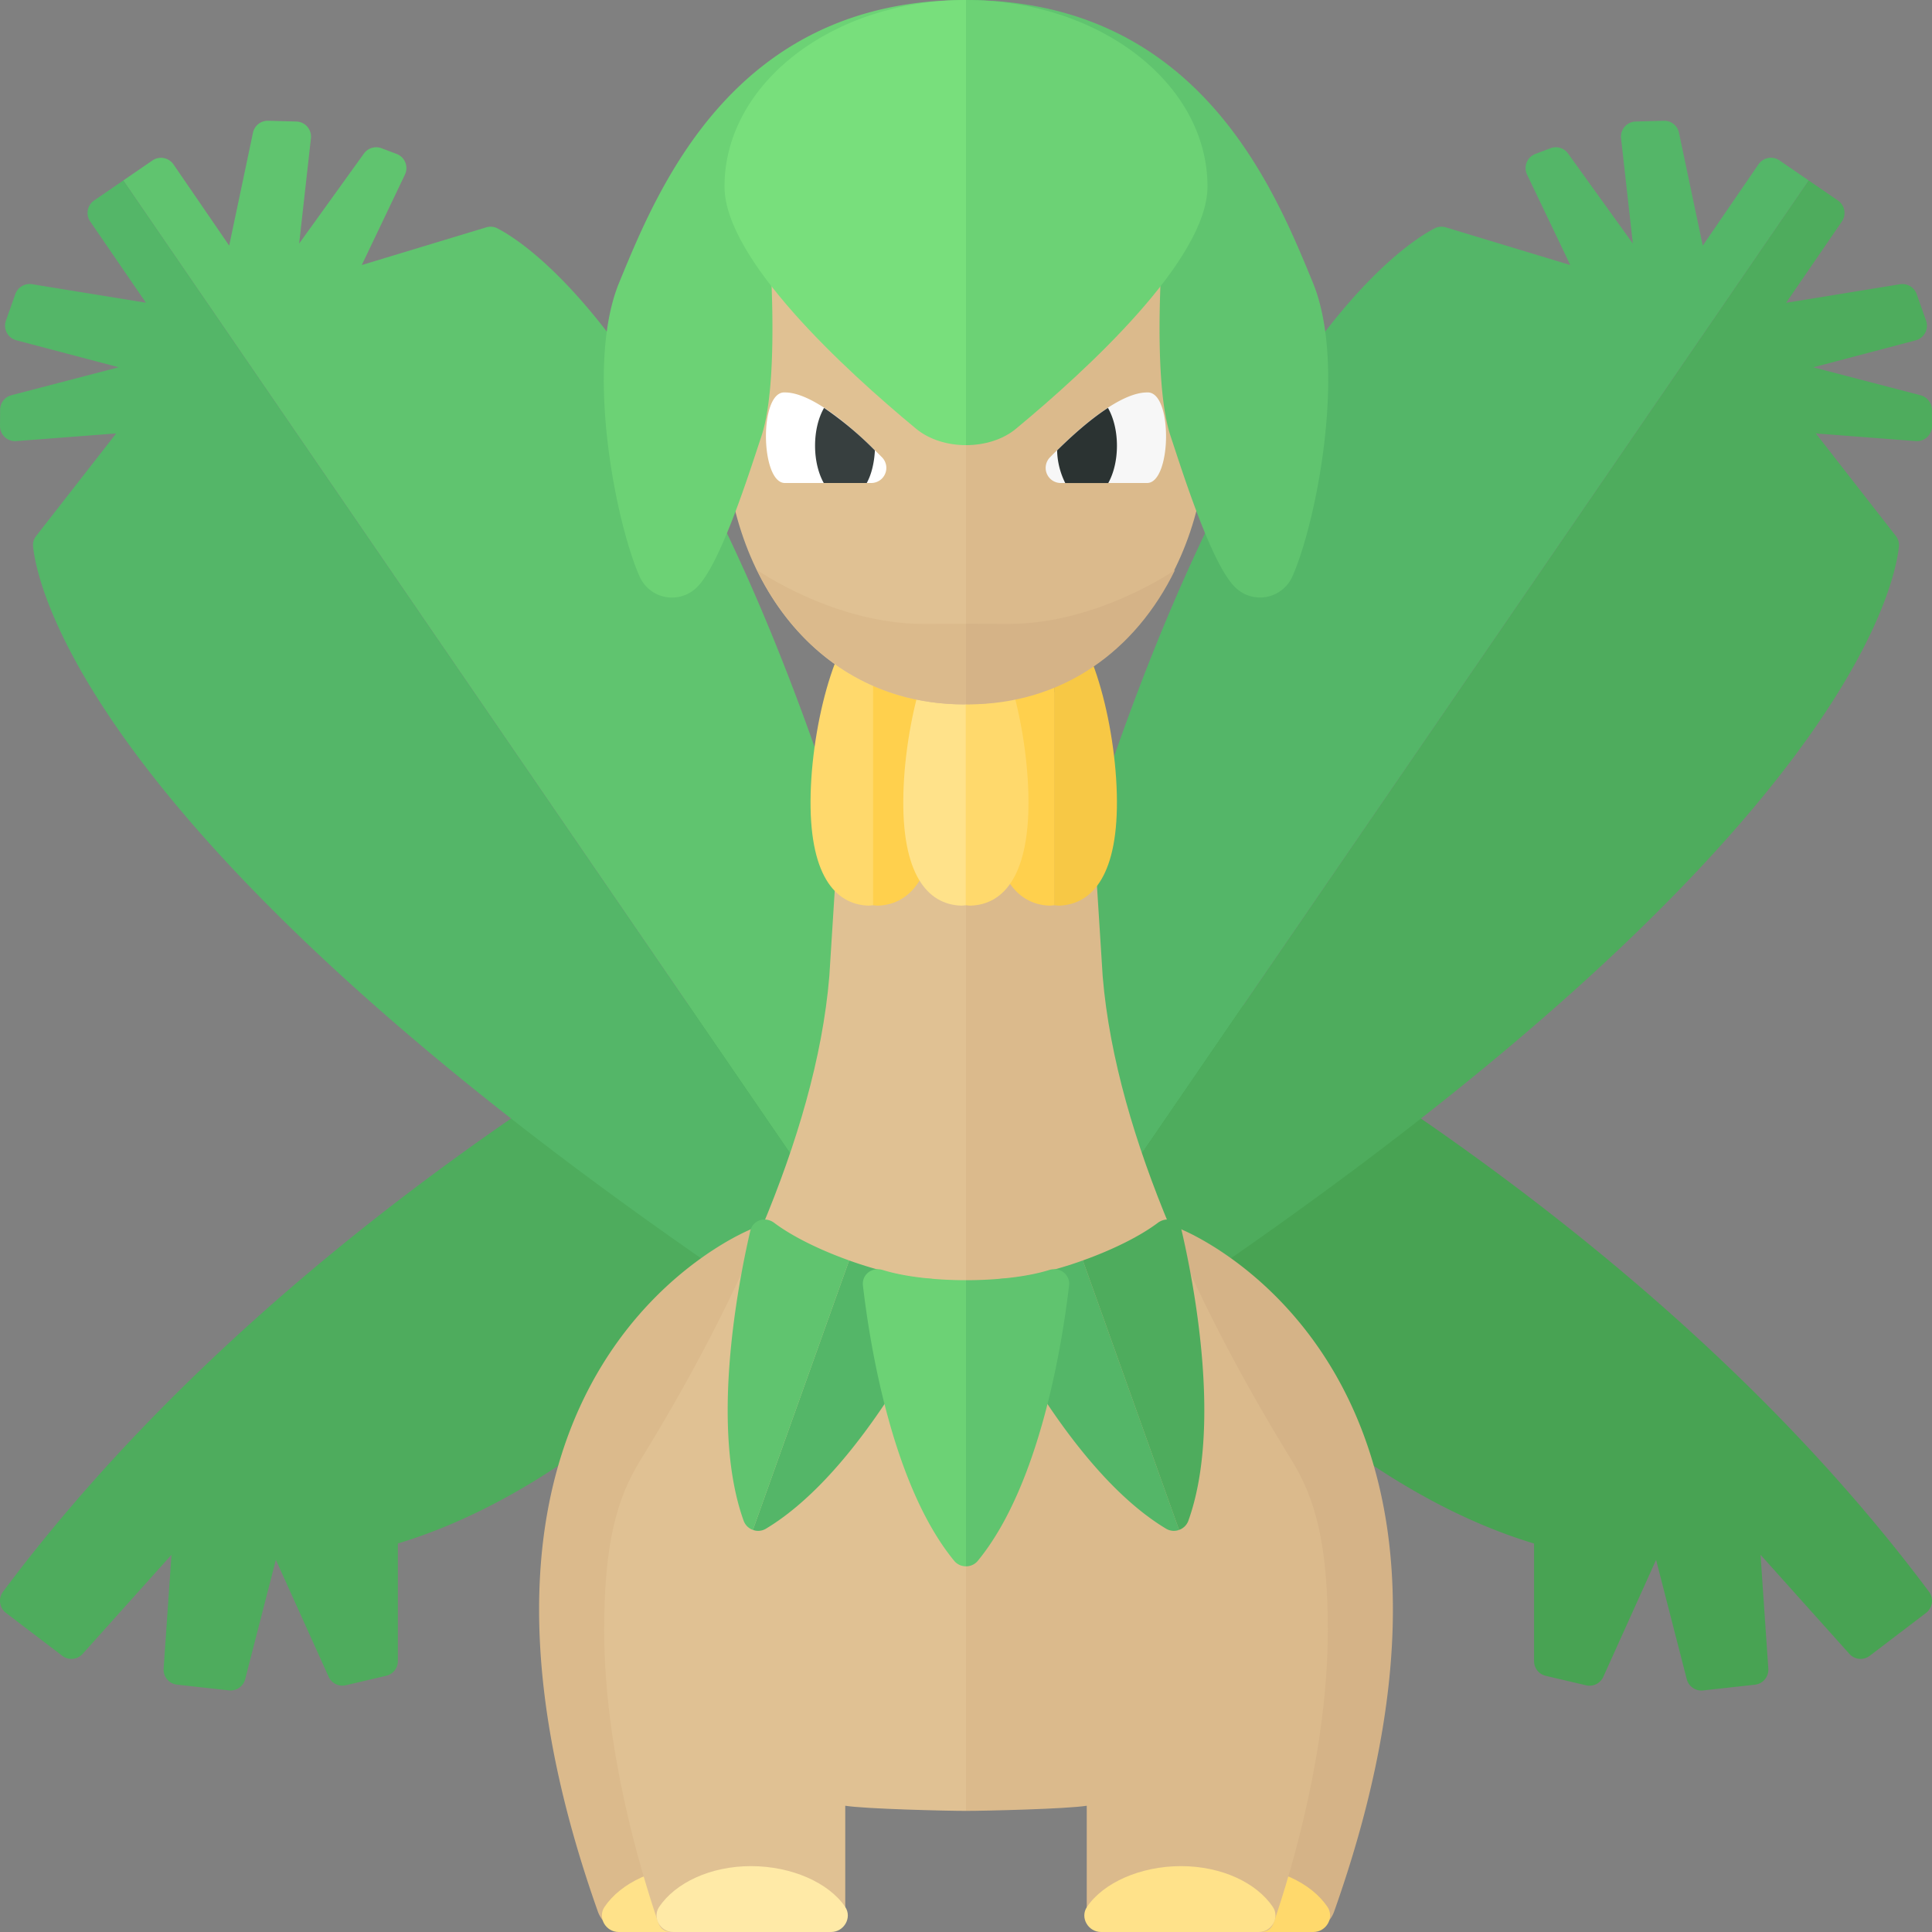 <svg xmlns="http://www.w3.org/2000/svg" width="32" height="32"><rect width="100%" height="100%" fill="#808080" stroke="none"/><path fill="#4EAC5D" d="M15.464 14.523S5.758 18.717.049 26.365a.252.252 0 00.05.35l.932.71a.25.25 0 00.338-.032l1.471-1.641-.13 1.885a.25.25 0 00.222.266l.859.095a.25.25 0 00.27-.186l.508-1.977.874 1.937a.25.25 0 00.285.141l.669-.157a.25.25 0 00.193-.243v-1.948c5.039-1.521 8.917-8.104 8.917-8.104l-.043-2.938z"/><path fill="#60C46F" d="M16.415 23.958L2.042 2.989l.484-.332a.251.251 0 01.347.065l.923 1.346.394-1.87A.25.25 0 014.442 2l.467.013a.25.25 0 01.241.278l-.195 1.743 1.073-1.491a.25.25 0 01.291-.088l.251.095c.137.052.2.21.137.342L5.992 4.39l2.061-.624a.247.247 0 01.183.015c.692.356 5.121 3.245 8.179 20.177z"/><path fill="#54B668" d="M16.415 23.958L2.042 2.989l-.484.332a.25.25 0 00-.064.347l.923 1.346L.53 4.707a.252.252 0 00-.276.163l-.156.441a.25.25 0 00.172.325l1.696.447-1.777.463a.25.25 0 00-.187.24L0 7.055a.25.25 0 00.269.251l1.655-.127L.6 8.876a.24.24 0 00-.052.176c.081.774 1.178 5.946 15.867 14.906z"/><path fill="#48A353" d="M16.536 14.523s9.706 4.194 15.415 11.842a.252.252 0 01-.05.35l-.932.71a.25.25 0 01-.338-.032l-1.471-1.641.129 1.886a.25.25 0 01-.222.266l-.859.095a.25.25 0 01-.27-.186l-.508-1.977-.874 1.937a.25.25 0 01-.285.141l-.669-.157a.25.25 0 01-.193-.243v-1.948c-5.039-1.521-8.917-8.104-8.917-8.104l.044-2.939z"/><path fill="#54B668" d="M15.585 23.958L29.958 2.989l-.484-.332a.25.25 0 00-.348.065l-.923 1.346-.394-1.87A.249.249 0 0027.558 2l-.467.013a.25.25 0 00-.241.278l.195 1.743-1.073-1.491a.25.25 0 00-.291-.088l-.251.095a.25.25 0 00-.137.342l.716 1.498-2.061-.624a.247.247 0 00-.183.015c-.693.356-5.122 3.245-8.18 20.177z"/><path fill="#4EAC5D" d="M15.585 23.958L29.958 2.989l.484.332a.25.25 0 01.065.348l-.923 1.346 1.886-.307a.251.251 0 01.276.163l.156.441a.25.25 0 01-.172.325l-1.696.447 1.777.463a.25.25 0 01.187.24l.002.268a.25.25 0 01-.269.251l-1.655-.127L31.4 8.876c.039.05.059.113.052.177-.081.773-1.178 5.945-15.867 14.905z"/><path fill="#D5B387" d="M19.549 20.355s5.758 2.245 2.549 11.305a.515.515 0 01-.478.34H19.5a.5.5 0 01-.499-.525l.548-11.12z"/><path fill="#FFD96C" d="M19.178 32h2.576c.213 0 .352-.239.233-.416-.27-.399-.847-.675-1.521-.675-.674 0-1.251.276-1.521.675-.119.177.02.416.233.416z"/><path fill="#DBBA8C" d="M16 10l2 2 .264 4.172c.225 2.702 1.71 5.712 3.133 8.02.382.62.596 1.36.596 2.809 0 1.961-.588 3.937-.891 4.831-.069.202-.21.168-.424.168h-1.992c-.464 0-.686.002-.686-.275v-1.816c-.338.053-1.672.085-2 .085V10z"/><path fill="#FFE28A" d="M18.237 32h2.612c.213 0 .352-.239.233-.416-.27-.399-.847-.675-1.521-.675-.674 0-1.287.276-1.557.675-.12.177.019.416.233.416z"/><path fill="#54B668" d="M16.58 21.182c-.185.008-.304.188-.222.353.431.871 1.568 2.954 2.959 3.787a.25.25 0 00.213.018l-1.594-4.463c-.479.172-.977.29-1.356.305z"/><path fill="#4EAC5D" d="M19.573 20.387c-.042-.18-.248-.244-.396-.133-.303.228-.763.452-1.242.623l1.594 4.463a.25.25 0 00.153-.149c.549-1.525.11-3.857-.109-4.804z"/><path fill="#DBBA8C" d="M12.451 20.355S6.693 22.6 9.902 31.66c.071.2.266.34.478.34h2.12a.5.5 0 00.499-.525l-.548-11.12z"/><path fill="#FFE28A" d="M12.822 32h-2.576c-.213 0-.352-.239-.233-.416.27-.399.847-.675 1.521-.675s1.251.276 1.521.675c.119.177-.02.416-.233.416z"/><path fill="#E0C193" d="M16 10l-2 2-.264 4.172c-.225 2.702-1.71 5.712-3.133 8.02-.382.62-.596 1.36-.596 2.809 0 1.961.588 3.937.891 4.831.069.202.21.168.424.168h1.992c.464 0 .686.002.686-.275v-1.816c.338.053 1.672.085 2 .085V10z"/><path fill="#FFEAA7" d="M13.766 32h-2.615c-.213 0-.352-.239-.233-.416.27-.399.847-.675 1.521-.675s1.29.276 1.56.675c.119.177-.02.416-.233.416z"/><path fill="#54B668" d="M15.42 21.182c.185.008.304.188.222.353-.431.871-1.568 2.954-2.959 3.787a.25.25 0 01-.213.018l1.594-4.463c.479.172.977.29 1.356.305z"/><path fill="#60C46F" d="M12.427 20.387c.042-.18.248-.244.396-.133.303.228.763.452 1.242.623l-1.594 4.463a.25.25 0 01-.153-.149c-.549-1.525-.11-3.857.109-4.804z"/><path fill="#FFD04D" d="M16.427 13.144c-.035 1.339.4 1.835.952 1.856.029.001.056-.005.085-.007v-4.827c-.534.06-1.003 1.673-1.037 2.978z"/><path fill="#F7C845" d="M18.498 13.144c.035 1.339-.4 1.835-.952 1.856-.029.001-.056-.005-.085-.007v-4.827c.535.06 1.003 1.673 1.037 2.978z"/><path fill="#FFD96C" d="M13.427 13.144c-.035 1.339.4 1.835.952 1.856.029.001.056-.005.085-.007v-4.827c-.534.06-1.003 1.673-1.037 2.978z"/><path fill="#FFD04D" d="M15.498 13.144c.035 1.339-.4 1.835-.952 1.856-.029.001-.056-.005-.085-.007v-4.827c.535.06 1.003 1.673 1.037 2.978z"/><path fill="#FFE28A" d="M14.963 13.144c-.035 1.339.4 1.835.952 1.856.029.001.056-.005.085-.007v-4.827c-.535.06-1.004 1.673-1.037 2.978z"/><path fill="#FFD96C" d="M17.033 13.144c.035 1.339-.4 1.835-.952 1.856-.029.001-.056-.005-.085-.007v-4.827c.535.06 1.004 1.673 1.037 2.978z"/><path fill="#E0C193" d="M16 3.002L15.972 3C13.38 3 12 4.423 12 7s1.556 4.667 3.972 4.667l.028-.002V3.002z"/><path fill="#DBBA8C" d="M16 3.002v8.663c2.401-.016 4-2.098 4-4.665 0-2.568-1.426-3.987-4-3.998zm0 7.33l-.704.002c-1.48 0-2.759-.895-2.759-.895.65 1.336 1.857 2.228 3.435 2.228l.028-.002v-1.333z"/><path fill="#D5B387" d="M16.028 11.667c1.578 0 2.785-.892 3.435-2.228 0 0-1.279.895-2.759.895L16 10.332v1.333l.028.002z"/><path fill="#6CD275" d="M10.254 4.684c-.57 1.388-.056 3.976.341 4.867a.586.586 0 00.95.174c.398-.392.883-1.951 1.066-2.499.332-.995.111-3.468.111-3.468S15.896 4.961 16 4.961V0c-3.831 0-5.091 3.088-5.746 4.684z"/><path fill="#60C46F" d="M19.278 3.757s-.221 2.473.111 3.468c.183.548.668 2.107 1.066 2.499a.586.586 0 00.95-.174c.397-.891.911-3.479.341-4.867C21.091 3.088 19.831 0 16 0v4.961c.104 0 3.278-1.204 3.278-1.204z"/><path fill="#FFF" d="M14.43 8a.25.25 0 00.178-.426C14.173 7.13 13.473 6.5 13 6.5c-.43-.026-.406 1.5 0 1.5h1.43z"/><path fill="#373F3F" d="M14.491 7.46a5.673 5.673 0 00-.842-.704c-.092.159-.149.38-.149.626 0 .241.055.459.144.618h.712c.078-.141.124-.332.135-.54z"/><path fill="#F7F7F7" d="M17.57 8a.25.25 0 01-.178-.426C17.827 7.13 18.527 6.5 19 6.5c.43-.026.406 1.5 0 1.5h-1.43z"/><path fill="#2B3332" d="M17.509 7.46c.245-.242.545-.511.842-.704.092.16.149.381.149.627 0 .241-.055.459-.144.618h-.712a1.275 1.275 0 01-.135-.541z"/><path fill="#78DF7C" d="M12 3.089c0 1.207 2.001 3.042 3.173 4.012.218.181.522.272.827.272V0c-2.209 0-4 1.383-4 3.089z"/><path fill="#6CD275" d="M20 3.089C20 1.383 18.209 0 16 0v7.373c.305 0 .609-.09.827-.271C17.999 6.131 20 4.296 20 3.089z"/><path fill="#60C46F" d="M17.707 21.293c.021-.183-.152-.313-.328-.258-.362.113-.871.169-1.379.169v4.739a.25.25 0 00.194-.089c1.03-1.252 1.4-3.596 1.513-4.561z"/><path fill="#6CD275" d="M14.293 21.293c-.021-.183.152-.313.328-.258.362.113.871.169 1.379.169v4.739a.25.25 0 01-.194-.089c-1.03-1.252-1.401-3.596-1.513-4.561z"/></svg>